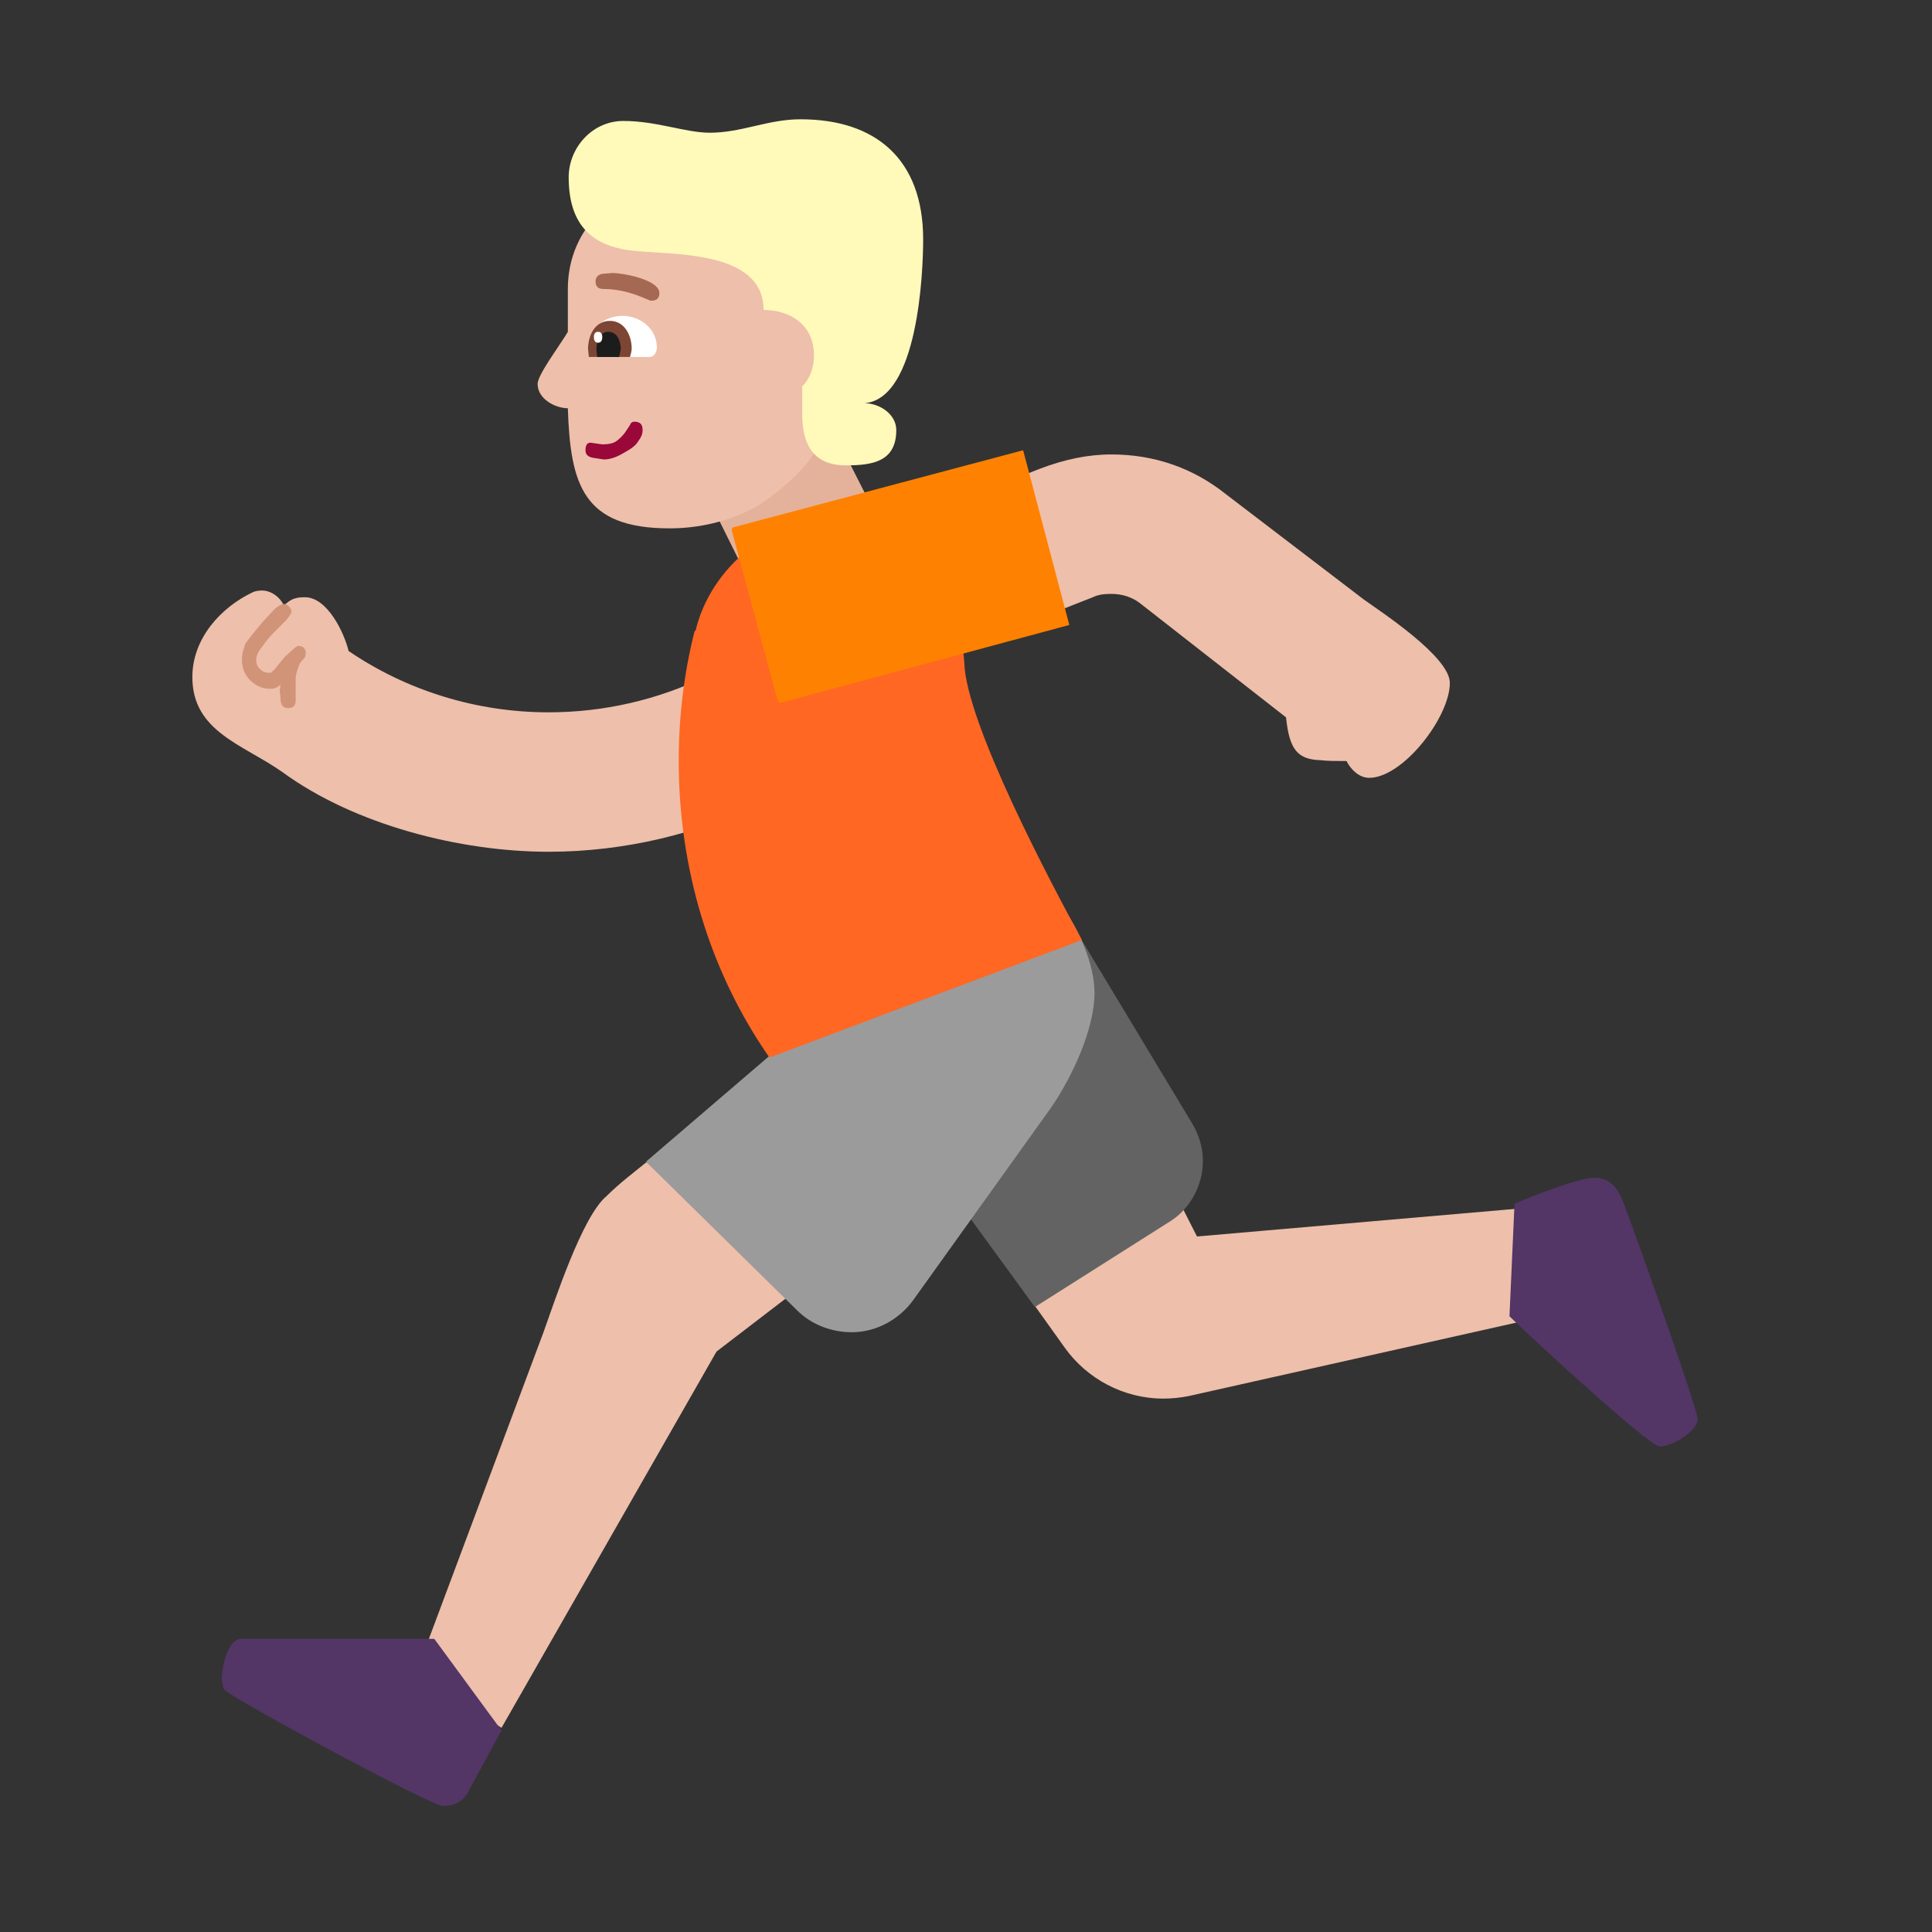 <svg version="1.1" xmlns="http://www.w3.org/2000/svg" viewBox="0 0 2300 2300"><rect x="0" y="0" width="2300" height="2300" fill="#333333" stroke="none"/><g transform="scale(1,-1) translate(-256, -1869)">
		<path d="M853-188l256 448 270 207 145-203c26-36 69-60 117-60 10 0 20 1 30 3l446 100-44 124-392-34-147 289c0 19-3 37-10 56l20 8-32 21c5-9 9-18 12-29l-307-258-192 1c-16-13-32-25-47-40-29-24-62-126-75-162l-151-404 101-67 z M909 855c180 0 357 85 470 233l178 70c6 3 13 4 22 4 13 0 25-4 34-11l174-136c4-39 14-50 41-51 9-1 19-1 31-1 5-10 15-20 27-20 40 0 96 72 96 113 0 31-81 84-102 99l-165 126c-39 31-85 47-136 47-28 0-56-6-85-17l-236-93 21-53-31 24c-81-109-208-168-339-168-86 0-169 26-238 73-5 21-25 64-52 64-11 0-17-2-25-10-5 11-16 18-26 18-5 0-9-1-11-2-38-18-72-55-72-101 0-65 60-80 107-113 86-63 212-95 317-95 z" fill="#EEBFAA"/>
		<path d="M1167 1139l151 79-75 148-151-76 75-151 z" fill="#E4B29A"/>
		<path d="M1053 1240c35 0 69 8 100 24 21 11 71 52 76 75l13 46c5 24 41 135 41 142 0 72-63 126-132 126l-86 0c-74 0-133-54-133-128l0-51c-8-14-36-51-36-62 0-18 21-29 36-29 3-91 18-143 121-143 z" fill="#EEBFAA"/>
		<path d="M783-281c15 0 25 6 31 18l39 72-80 109-230 0c-16 0-23-35-23-46 0-3 0-5 1-8 0-3 1-6 4-8 20-16 245-137 258-137 z M2232 147c13 0 45 17 45 33 0 12-81 240-91 264-7 15-17 23-32 23-18 0-77-23-95-31l-6-134c20-20 166-155 179-155 z" fill="#533566"/>
		<path d="M1488 313l161 102c24 15 39 43 39 72 0 15-4 30-13 45l-138 229-229-201 180-247 z" fill="#636363"/>
		<path d="M1270 283c30 0 57 16 73 38l164 229c25 36 52 94 52 137 0 34-19 77-39 103l-348-178-147-126 180-177c17-17 41-26 65-26 z" fill="#9B9B9B"/>
		<path d="M599 1026c6 0 9 3 9 9l0 26c0 5 2 10 4 16 1 3 3 5 5 7 2 2 3 4 3 7 0 6-3 9-9 9-1 0-3-1-6-4l-10-9-9-11c-3-4-6-7-8-8-5 0-9 1-12 4-3 3-5 6-5 11 0 5 2 10 7 16 4 6 9 12 14 17l15 15c4 5 6 8 6 10 0 2-1 4-3 6-2 2-4 3-6 3-3 0-6-2-11-6l-14-15-14-17c-4-6-8-9-8-13-2-5-3-10-3-15 0-10 3-18 10-25 7-7 15-10 24-10 5 0 9 2 12 5l-1-7 1-10c0-7 3-11 9-11 z" fill="#D19479"/>
		<path d="M1172 610l372 140c-36 66-138 258-140 330-2 37-22 100-59 143-25 29-59 31-88 31-82 0-155-60-173-136l-1 0c-13-51-19-103-19-155 0-128 37-251 108-353 z" fill="#FF6723"/>
		<path d="M1263 1315c31 0 60 4 60 42 0 19-20 32-38 32 64 5 70 156 70 195 0 95-56 143-146 143-39 0-70-16-108-16-29 0-63 14-103 14-37 0-65-32-65-67 0-59 30-81 72-87 47-6 160 2 160-71 32 0 60-18 60-54 0-15-5-28-14-37l0-33c0-33 11-61 52-61 z" fill="#FFF9BA"/>
		<path d="M975 1322c4 0 9 1 14 3 5 2 10 5 15 8 5 3 9 6 12 11 3 4 5 8 5 13 0 7-3 10-10 10-2 0-4-1-5-4l-6-9c-3-4-6-7-10-10-4-3-10-4-17-4l-14 2c-4 0-6-3-6-9 0-5 3-8 9-9l13-2 z" fill="#990839"/>
		<path d="M1029 1444c7 0 9 8 9 11 0 23-20 38-41 38-21 0-41-15-41-38 0-3 2-11 9-11l64 0 z" fill="#FFFFFF"/>
		<path d="M1031 1511c7 0 10 3 10 9 0 16-43 24-56 24l-12-1c-5-1-8-4-8-9 0-6 3-9 9-9 31 0 54-14 57-14 z" fill="#A56953"/>
		<path d="M1006 1444c1 4 2 7 2 10 0 15-8 33-26 33-18 0-26-18-26-33l1-10 49 0 z" fill="#7D4533"/>
		<path d="M993 1444l2 9c0 10-4 21-15 21-11 0-14-13-14-21l1-9 26 0 z" fill="#1C1C1C"/>
		<path d="M968 1461c3 0 5 2 5 7 0 4-2 6-5 6-3 0-5-2-5-6 0-5 2-7 5-7 z" fill="#FFFFFF"/>
		<path d="M1184 1032l345 93-55 208-346-92-1-3 55-204 2-2 z" fill="#FF8101"/>
	</g></svg>
